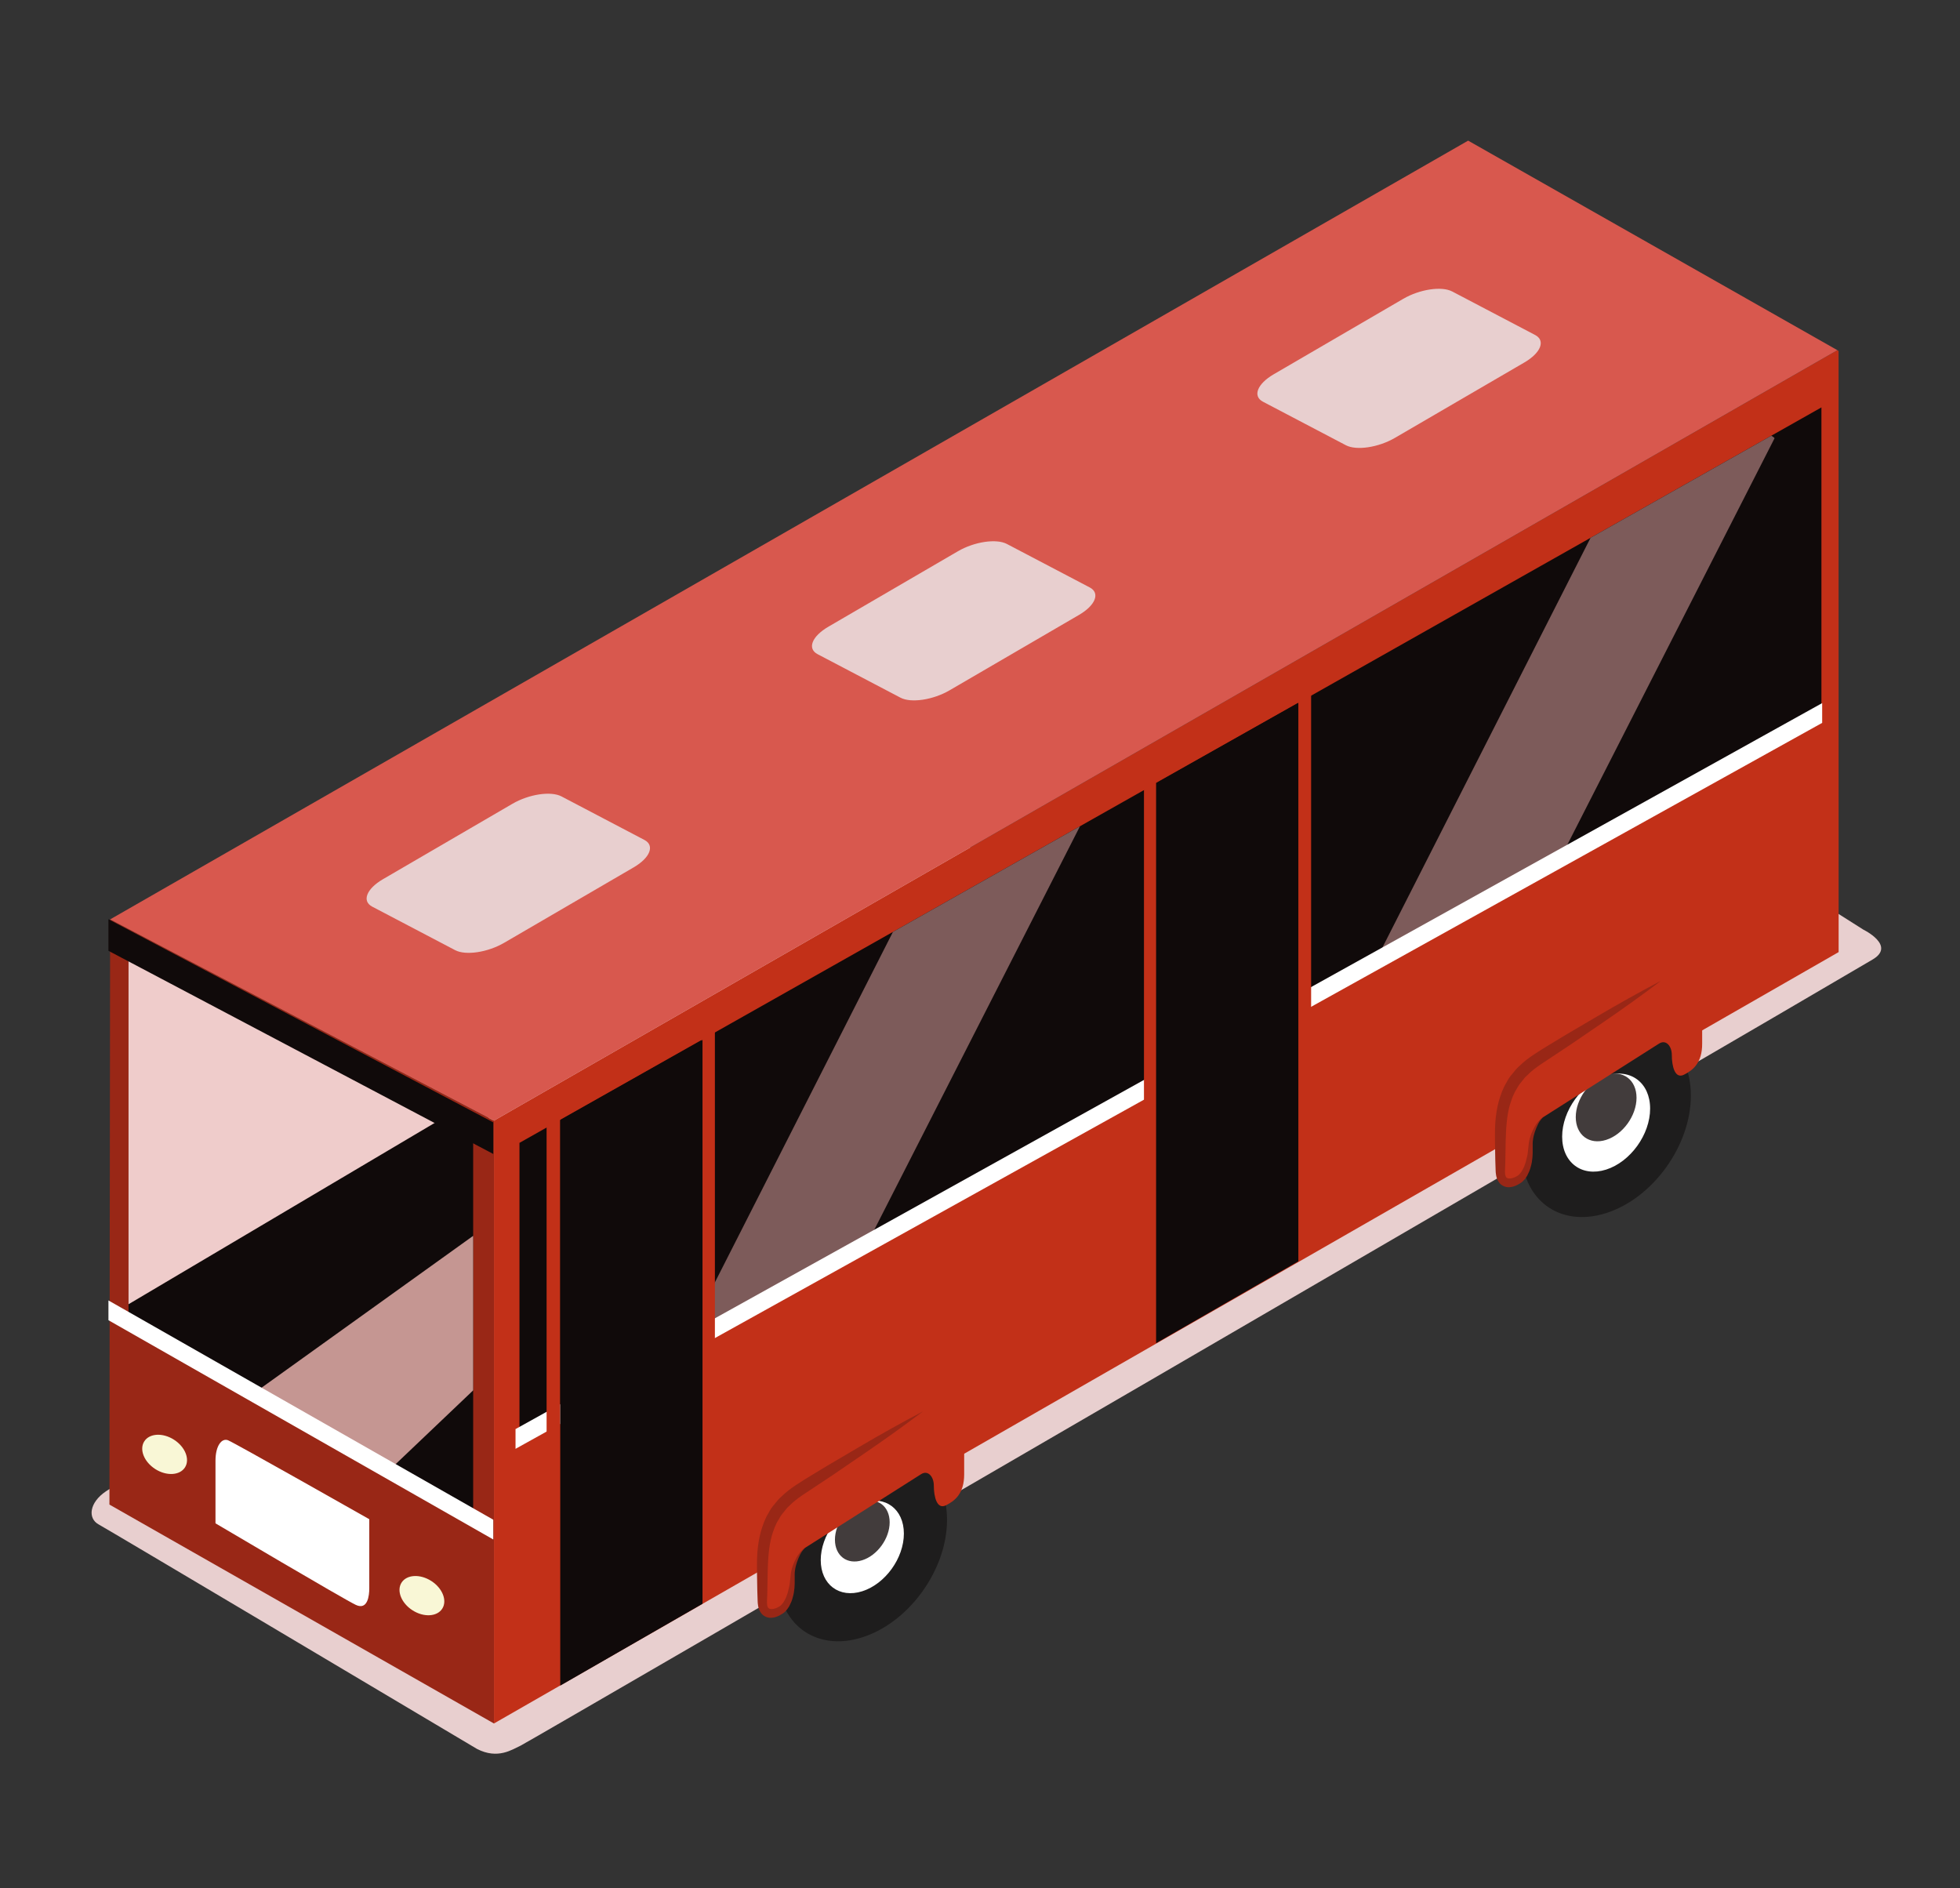 <?xml version="1.0" encoding="utf-8"?>
<!-- Generator: Adobe Illustrator 17.0.0, SVG Export Plug-In . SVG Version: 6.00 Build 0)  -->
<!DOCTYPE svg PUBLIC "-//W3C//DTD SVG 1.1//EN" "http://www.w3.org/Graphics/SVG/1.1/DTD/svg11.dtd">
<svg version="1.1" id="Calque_1" xmlns="http://www.w3.org/2000/svg" xmlns:xlink="http://www.w3.org/1999/xlink" x="0px" y="0px"
	 width="326px" height="314px" viewBox="-102.789 -131.982 326 314" enable-background="new -102.789 -131.982 326 314"
	 xml:space="preserve">
<rect x="-102.789" y="-131.982" width="326" height="314" fill="#333333" stroke="none"/>
<g id="Bus">
	<g>
		<path fill="#E8CFCF" d="M-27.304,67.681l13.136-31.437L45.101,1.001l61.456,36.155l0.001,0.182l-2.862,1.695l0.026,0.016
			l2.848-1.685l16.143,12.858l0.872,0.513l70.068-36.654l13.464,8.539c0,0,5.544,2.677,1.519,5.003
			C186.283,40.821-14.942,157.776-16.207,158.35c-1.393,0.632-3.769,2.332-7.245,0.541c-12.945-7.697-61.298-36.444-62.921-37.332
			c-1.874-1.026-1.553-3.657,1.204-5.511c2.756-1.854,15.297-9.558,15.297-9.558L-27.304,67.681z"/>
		<g>
			<g>
				<polygon fill="#C23018" points="202.814,-73.742 203.015,-73.617 203.025,26.366 -20.632,154.66 -20.632,54.398 				"/>
				<polygon fill="#992716" points="-20.632,154.66 -84.588,118.251 -84.471,20.927 -20.632,54.398 				"/>
			</g>
			<polygon fill="#D8584E" points="141.402,-108.592 202.814,-73.742 -20.632,54.398 -84.471,20.927 			"/>
			<polygon fill="#100A0A" points="-81.413,88.202 -24.09,118.986 -24.09,55.412 -81.413,27.655 			"/>
			<g>
				<defs>
					<polygon id="SVGID_1_" points="-81.413,88.202 -24.09,118.986 -24.09,55.412 -81.413,27.655 					"/>
				</defs>
				<clipPath id="SVGID_2_">
					<use xlink:href="#SVGID_1_"  overflow="visible"/>
				</clipPath>
				<path clip-path="url(#SVGID_2_)" fill="#EFCCCB" d="M-20.207,48.48l0.001,0.205l-65.865,39.008l-69.789-40.239l59.408-35.325
					c0,0,7.65-3.885,13.835-0.366C-76.433,15.282-20.207,48.48-20.207,48.48z"/>
				<path clip-path="url(#SVGID_2_)" fill="#C59692" d="M71.004,23.975L6.242,70.4l-100.565,95.678l-30.538-20.213L48.89,21.194
					c0,0,16.633-2.078,23.122,1.443C78.501,26.157,71.004,23.975,71.004,23.975z"/>
			</g>
			<polygon fill="#FFFFFF" points="-84.753,87.588 -20.746,124.055 -20.746,120.768 -84.753,84.3 			"/>
			<path fill="#1E1D1D" d="M26.544,129.773c0,8.31,6.309,13.037,14.092,10.558c7.783-2.479,14.092-11.226,14.092-19.536
				s-6.309-13.037-14.092-10.558S26.544,121.463,26.544,129.773z"/>
			<path fill="#FFFFFF" d="M33.722,127.486c0,4.077,3.095,6.396,6.914,5.18c3.818-1.216,6.914-5.507,6.914-9.585
				s-3.095-6.396-6.914-5.18S33.722,123.409,33.722,127.486z"/>
			<path fill="#423C3C" d="M36.084,124.097c0,2.684,2.038,4.211,4.551,3.41c2.514-0.801,4.551-3.626,4.551-6.31
				s-2.038-4.211-4.551-3.41C38.122,118.587,36.084,121.413,36.084,124.097z"/>
			<path fill="#1E1D1D" d="M150.263,59.216c0,8.31,6.309,13.037,14.092,10.558c7.783-2.479,14.092-11.226,14.092-19.536
				s-6.309-13.037-14.092-10.558C156.572,42.159,150.263,50.906,150.263,59.216z"/>
			<path fill="#FFFFFF" d="M157.038,57.058c0,4.314,3.275,6.768,7.316,5.481c4.04-1.287,7.316-5.828,7.316-10.142
				s-3.275-6.768-7.316-5.481C160.314,48.202,157.038,52.743,157.038,57.058z"/>
			<path fill="#423C3C" d="M159.301,53.811c0,2.98,2.263,4.676,5.054,3.786c2.791-0.889,5.054-4.026,5.054-7.006
				s-2.263-4.676-5.054-3.786C161.563,47.694,159.301,50.831,159.301,53.811z"/>
			<polygon fill="#100A0A" points="-16.387,108.564 200.163,-13.755 200.163,-64.226 -16.387,58.094 			"/>
			<g>
				<defs>
					<polygon id="SVGID_3_" points="-16.387,108.564 200.163,-13.755 200.163,-64.226 -16.387,58.094 					"/>
				</defs>
				<clipPath id="SVGID_4_">
					<use xlink:href="#SVGID_3_"  overflow="visible"/>
				</clipPath>
				<path clip-path="url(#SVGID_4_)" fill="#7D5B5A" d="M78.739,1.256l0.147,0.168l-50.367,98.793l-17.82-8.26L59.358-3.815
					c0,0,2.364-3.187,9.028-0.313S78.739,1.256,78.739,1.256z"/>
				<path clip-path="url(#SVGID_4_)" fill="#7D5B5A" d="M192.218-59.26l0.147,0.168L141.998,39.7l-17.82-8.26l48.659-95.772
					c0,0,2.364-3.187,9.028-0.313C188.53-61.77,192.218-59.26,192.218-59.26z"/>
			</g>
			<polygon fill="#FFFFFF" points="200.286,-11.758 -17.044,108.983 -17.044,105.695 200.286,-15.045 			"/>
			<polygon fill="#C23018" points="89.752,-2.906 87.483,-2.921 87.483,61.132 89.752,61.147 			"/>
			<polygon fill="#C23018" points="-9.605,51.654 -11.875,51.638 -11.875,115.691 -9.605,115.706 			"/>
			<polygon fill="#C23018" points="16.117,38.713 13.847,38.698 13.847,102.751 16.117,102.766 			"/>
			<polygon fill="#C23018" points="115.285,-18.432 113.015,-18.447 113.015,45.605 115.285,45.621 			"/>
			<polygon fill="#100A0A" points="89.5,91.407 113.162,77.795 113.162,-15.105 89.5,-1.772 			"/>
			<polygon fill="#100A0A" points="-9.605,148.363 14.057,134.752 14.057,40.969 -9.605,54.302 			"/>
			<polygon fill="#100A0A" points="-84.753,26.15 -20.746,59.94 -20.746,54.685 -84.753,20.895 			"/>
		</g>
		<path fill="#F9F7D6" d="M-36.004,131.237c-0.856,1.351-0.032,3.414,1.839,4.607c1.872,1.193,4.082,1.065,4.938-0.286
			c0.856-1.351,0.032-3.414-1.839-4.607C-32.937,129.758-35.148,129.886-36.004,131.237z"/>
		<path fill="#F9F7D6" d="M-78.796,107.743c-0.856,1.351-0.032,3.414,1.839,4.607c1.872,1.193,4.082,1.065,4.938-0.286
			c0.856-1.351,0.032-3.414-1.839-4.607C-75.729,106.263-77.94,106.391-78.796,107.743z"/>
		<path fill="#FFFFFF" d="M-66.948,121.372c0,0,0-7.906,0-10.405s1.034-3.82,2.084-3.413c1.05,0.407,23.496,13.13,23.496,13.13
			s0,10.325,0,11.51s-0.256,3.671-2.234,2.743C-45.58,134.009-66.948,121.372-66.948,121.372z"/>
	</g>
	<g>
		<path fill="#E8CFCF" d="M-39.091,14.242c-2.745,1.599-3.545,3.643-1.787,4.565l13.793,7.237c1.758,0.922,5.408,0.374,8.153-1.225
			L2.605,12.276C5.35,10.677,6.15,8.633,4.392,7.711L-9.401,0.473c-1.758-0.922-5.408-0.374-8.153,1.225L-39.091,14.242z"/>
		<path fill="#E8CFCF" d="M34.986-27.746c-2.745,1.599-3.545,3.643-1.787,4.565l13.793,7.237c1.758,0.922,5.408,0.374,8.153-1.225
			l21.537-12.545c2.745-1.599,3.545-3.643,1.787-4.565l-13.793-7.237c-1.758-0.922-5.408-0.374-8.153,1.225L34.986-27.746z"/>
		<path fill="#E8CFCF" d="M109.064-69.734c-2.745,1.599-3.545,3.643-1.787,4.565l13.793,7.237c1.758,0.922,5.408,0.374,8.153-1.225
			l21.537-12.545c2.745-1.599,3.545-3.643,1.787-4.565l-13.793-7.237c-1.758-0.922-5.408-0.374-8.153,1.225L109.064-69.734z"/>
	</g>
	<g>
		<path fill="#C23018" d="M153.259,43.968l20.209-12.823c3.286-2.079,6.858-1.355,6.858,3.724v6.739
			c0,3.194-1.529,4.404-3.029,5.151c-1.5,0.747-2.019-1.393-2.019-3.292c0-1.434-0.948-2.627-2.118-1.884L153.92,53.796
			c-1.17,0.743-2.118,3.29-2.118,4.573c0,4.959-2.019,5.856-2.019,5.856c-1.673,1.062-3.029,0.477-3.029-1.306v-5.696
			C146.754,50.93,148.33,47.088,153.259,43.968z"/>
		<path fill="#992716" d="M153.921,53.796c-0.8,0.485-1.375,1.371-1.784,2.254c-0.208,0.451-0.389,0.918-0.511,1.417
			c-0.146,0.513-0.161,1.035-0.224,1.499c-0.066,0.477-0.072,1.001-0.205,1.428c-0.112,0.443-0.185,0.889-0.36,1.305
			c-0.129,0.437-0.344,0.812-0.556,1.173c-0.131,0.15-0.237,0.339-0.378,0.458c-0.119,0.127-0.311,0.265-0.361,0.285l-0.022,0.009
			l-0.056,0.033c-0.757,0.449-1.658,0.499-1.795,0.032c-0.258-0.364-0.075-1.652-0.08-2.684l0.056-3.197
			c0.026-0.978,0.072-2.136,0.173-3.127c0.099-0.987,0.257-1.96,0.527-2.911c0.288-0.928,0.607-1.85,1.124-2.641
			c0.22-0.422,0.475-0.819,0.792-1.172c0.302-0.363,0.559-0.766,0.933-1.068c0.664-0.683,1.426-1.269,2.227-1.814l5.063-3.359
			l5.039-3.444c3.363-2.29,6.681-4.66,9.944-7.127c-3.592,1.883-7.129,3.863-10.622,5.923l-5.244,3.08
			c-1.732,1.073-3.469,2.06-5.197,3.205c-0.89,0.589-1.752,1.233-2.539,2.018c-0.426,0.344-0.754,0.815-1.115,1.244
			c-0.377,0.419-0.693,0.888-0.954,1.404c-0.606,0.969-0.983,2.075-1.301,3.16c-0.297,1.097-0.468,2.221-0.564,3.359
			c-0.08,1.128-0.075,2.107-0.07,3.258l0.056,3.198l0.052,1.599c0.009,0.491,0.061,1.345,0.505,1.98
			c0.431,0.713,1.33,0.992,1.949,0.876c0.668-0.057,1.185-0.359,1.677-0.657l-0.077,0.041c0.362-0.202,0.52-0.387,0.722-0.608
			c0.2-0.209,0.323-0.454,0.484-0.681c0.247-0.483,0.472-0.974,0.588-1.485c0.302-1.007,0.338-2.094,0.32-3.043
			c0.009-0.51-0.031-0.982,0.048-1.422c0.057-0.461,0.178-0.926,0.326-1.375C152.833,55.333,153.189,54.425,153.921,53.796z"/>
	</g>
	<g>
		<path fill="#C23018" d="M30.512,115.582l20.209-12.823c3.286-2.079,6.858-1.355,6.858,3.724v6.739
			c0,3.194-1.529,4.404-3.029,5.151c-1.5,0.747-2.019-1.393-2.019-3.292c0-1.434-0.948-2.627-2.118-1.884l-19.239,12.213
			c-1.17,0.743-2.118,3.29-2.118,4.573c0,4.958-2.019,5.856-2.019,5.856c-1.673,1.062-3.029,0.477-3.029-1.306v-5.696
			C24.007,122.543,25.583,118.701,30.512,115.582z"/>
		<path fill="#992716" d="M31.174,125.409c-0.8,0.485-1.375,1.371-1.784,2.254c-0.208,0.451-0.389,0.918-0.511,1.417
			c-0.146,0.513-0.161,1.035-0.224,1.499c-0.066,0.477-0.072,1.001-0.205,1.428c-0.112,0.443-0.185,0.889-0.36,1.305
			c-0.129,0.437-0.344,0.812-0.556,1.173c-0.131,0.15-0.237,0.339-0.378,0.458c-0.119,0.127-0.311,0.265-0.361,0.285l-0.022,0.009
			l-0.056,0.033c-0.757,0.449-1.658,0.499-1.795,0.032c-0.258-0.364-0.075-1.652-0.08-2.684l0.056-3.197
			c0.026-0.978,0.072-2.136,0.173-3.127c0.099-0.987,0.257-1.96,0.527-2.911c0.288-0.928,0.607-1.85,1.124-2.641
			c0.22-0.422,0.475-0.819,0.792-1.172c0.302-0.363,0.559-0.766,0.933-1.068c0.664-0.683,1.426-1.269,2.227-1.814l5.063-3.359
			l5.039-3.444c3.363-2.29,6.681-4.66,9.944-7.127c-3.592,1.883-7.129,3.863-10.622,5.923l-5.244,3.08
			c-1.732,1.073-3.469,2.06-5.197,3.205c-0.89,0.589-1.752,1.233-2.539,2.018c-0.426,0.344-0.754,0.815-1.115,1.244
			c-0.377,0.419-0.693,0.888-0.954,1.404c-0.606,0.969-0.983,2.075-1.301,3.16c-0.297,1.097-0.468,2.221-0.564,3.359
			c-0.08,1.128-0.075,2.107-0.07,3.258l0.056,3.198l0.052,1.599c0.009,0.491,0.061,1.345,0.505,1.98
			c0.431,0.713,1.33,0.992,1.949,0.876c0.668-0.057,1.185-0.359,1.677-0.657l-0.077,0.041c0.362-0.202,0.52-0.387,0.722-0.608
			c0.2-0.209,0.323-0.454,0.484-0.681c0.247-0.483,0.472-0.974,0.588-1.485c0.302-1.007,0.338-2.094,0.32-3.043
			c0.009-0.51-0.031-0.982,0.048-1.422c0.057-0.461,0.178-0.926,0.326-1.375C30.086,126.946,30.442,126.038,31.174,125.409z"/>
	</g>
</g>
</svg>
